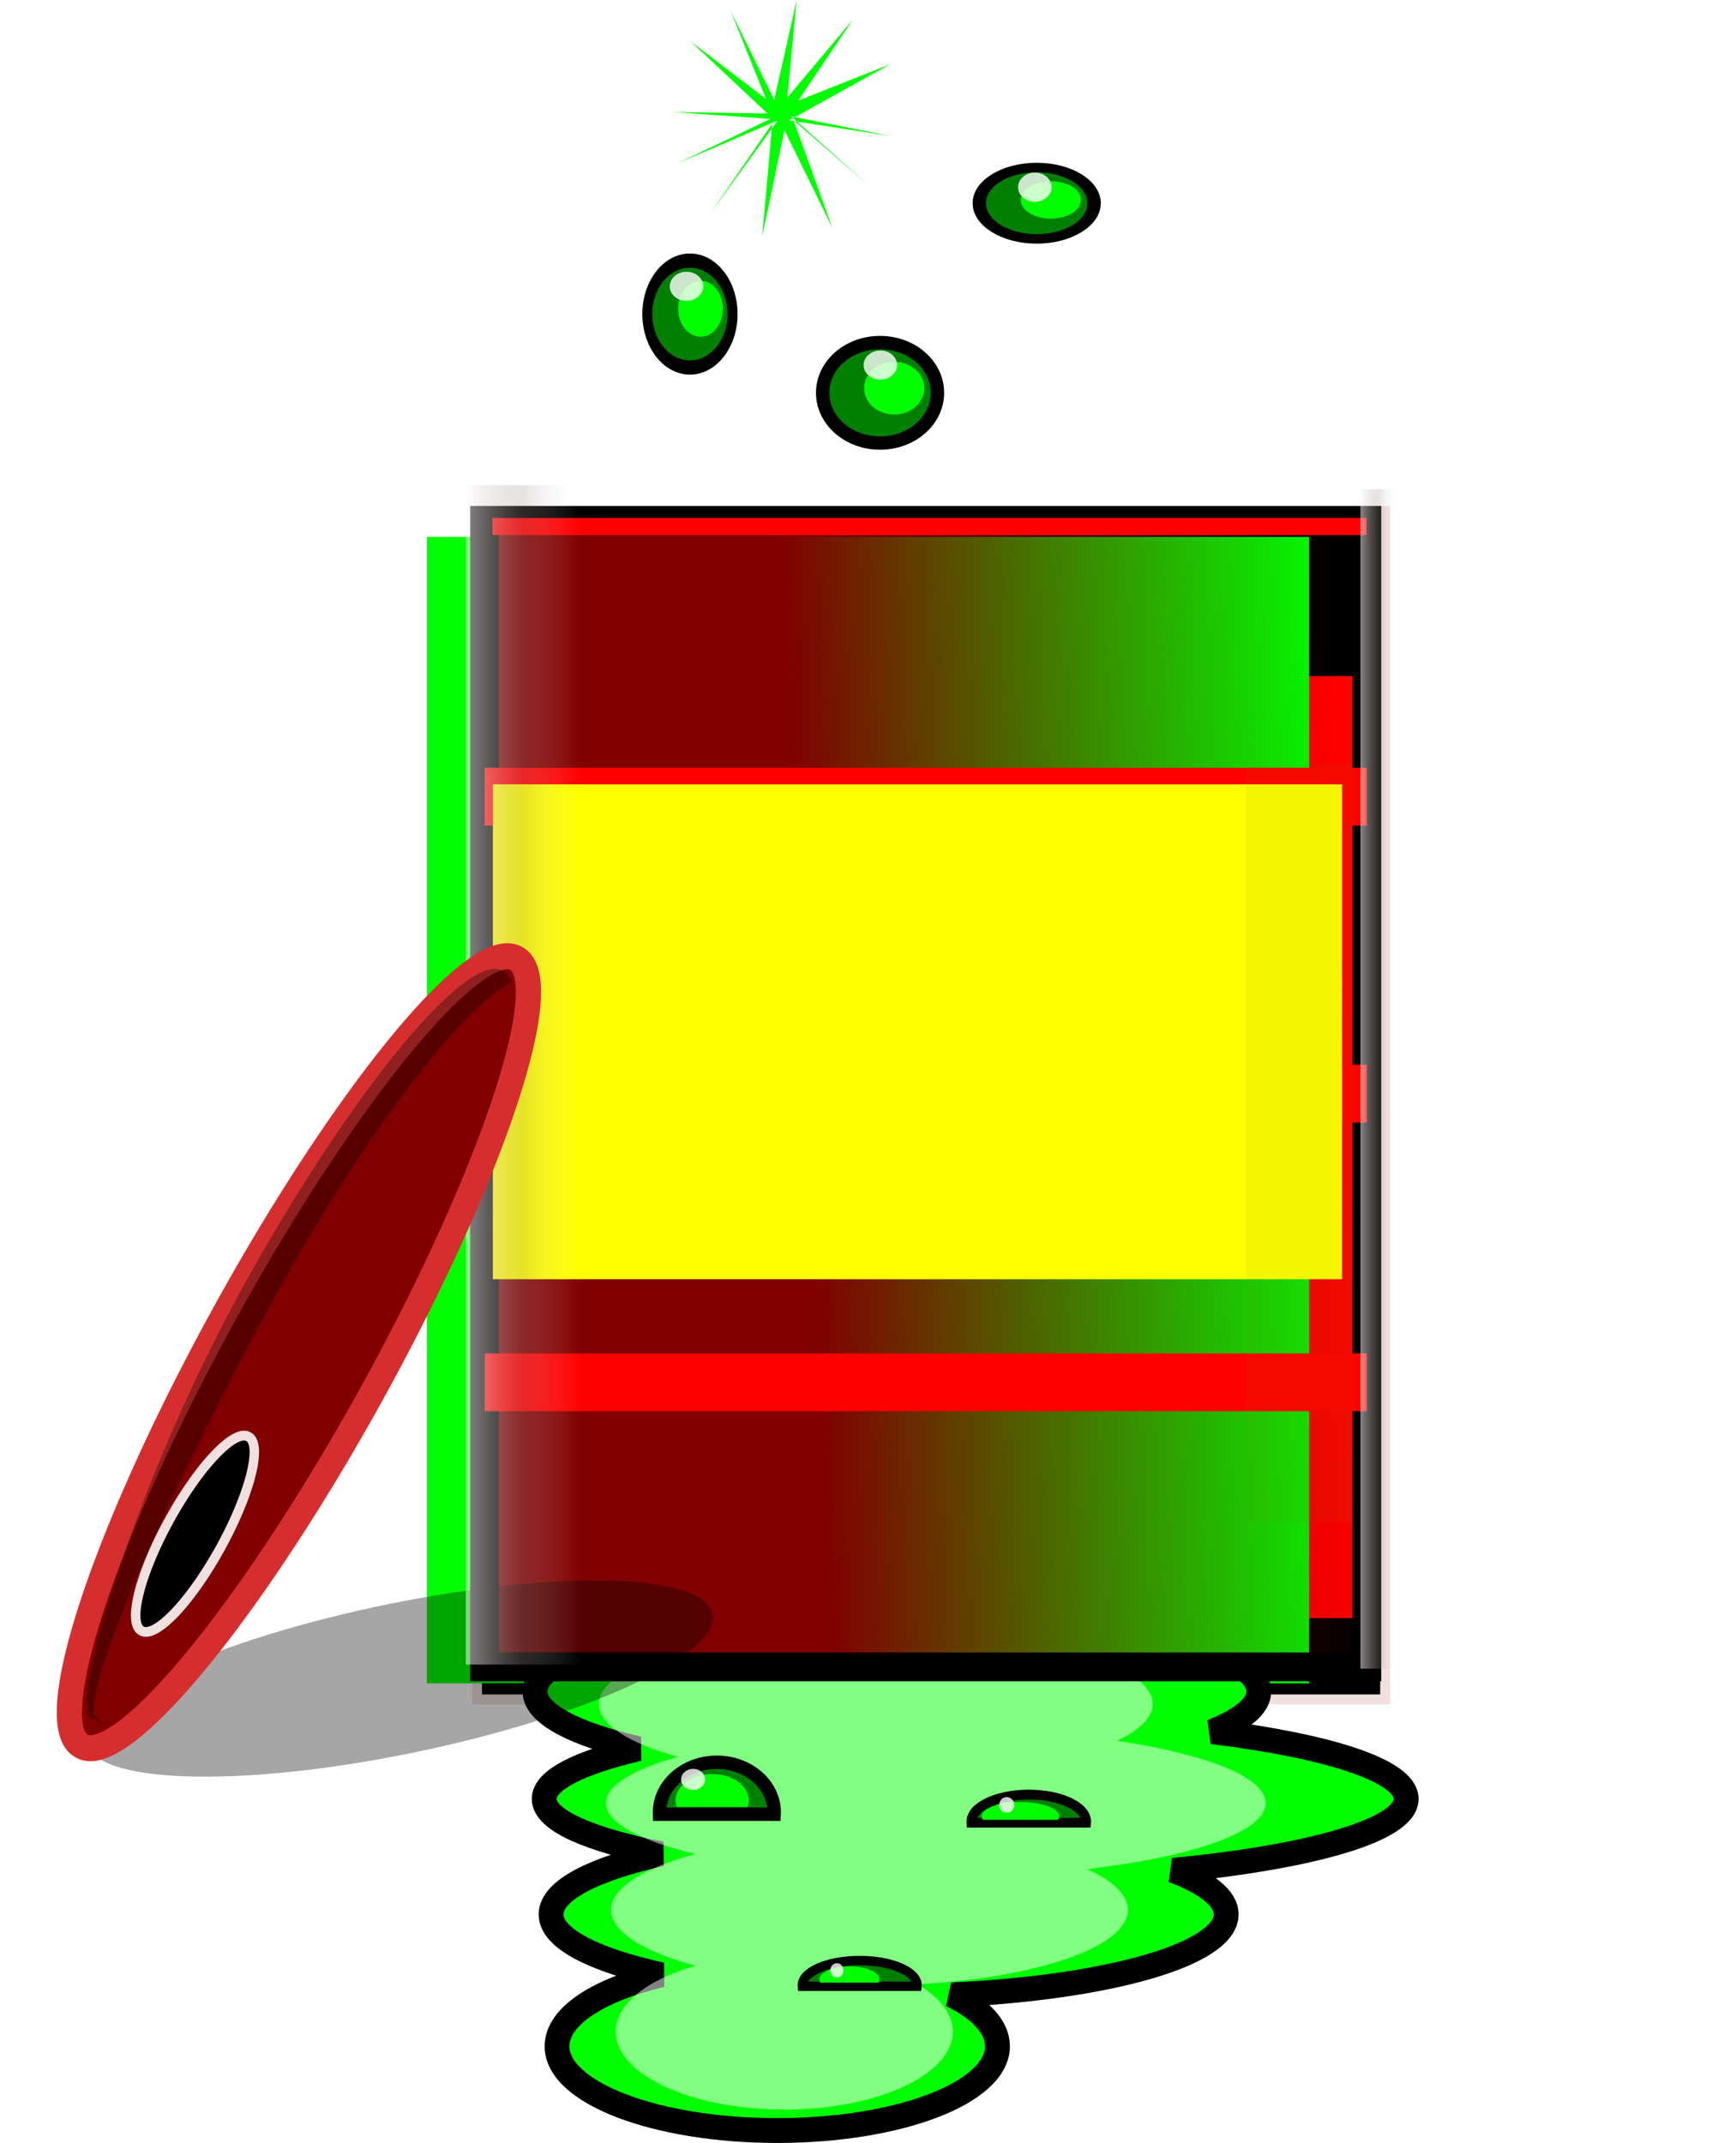 <?xml version="1.0" encoding="UTF-8" standalone="no"?>
<svg viewBox="0 0 300.788 371.166" xmlns="http://www.w3.org/2000/svg" xmlns:xlink="http://www.w3.org/1999/xlink">
<defs>
<filter height="1.931" id="filter8152" width="1.061" x="-.03" y="-.465">
<feGaussianBlur stdDeviation="1.939"/>
</filter>
<filter height="5.49" id="filter8194" width="1.294" x="-.147" y="-2.245">
<feGaussianBlur stdDeviation="9.354"/>
</filter>
<filter height="1.745" id="filter8226" width="1.968" x="-.484" y="-.372">
<feGaussianBlur stdDeviation="30.819"/>
</filter>
<filter height="1.19" id="filter8295" width="1.601" x="-.3" y="-.095">
<feGaussianBlur stdDeviation="3.398"/>
</filter>
<linearGradient gradientUnits="userSpaceOnUse" id="linearGradient8512" x1="300" x2="395.714" y1="376.648" y2="372.362">
<stop offset="0" stop-color="#800000"/>
<stop offset="1" stop-color="#800000" stop-opacity="0"/>
</linearGradient>
<linearGradient id="linearGradient8202-7">
<stop offset="0" stop-color="#fffcfc"/>
<stop offset=".5" stop-color="#a49595" stop-opacity=".498"/>
<stop offset="1" stop-color="#fff5f5" stop-opacity="0"/>
</linearGradient>
<linearGradient gradientUnits="userSpaceOnUse" id="linearGradient9200" x1="239.606" x2="259.606" xlink:href="#linearGradient8202-7"/>
<linearGradient gradientUnits="userSpaceOnUse" id="linearGradient9291" x1="394.606" x2="401.034" xlink:href="#linearGradient8202-7"/>
</defs>
<g transform="translate(-158.892,-150.799)">
<path d="m241.541,239.304h157.354v205.841h-157.354z" stroke="#f1e0e0" stroke-width="1.73"/>
<path d="m1.429,193.791h152.857v10h-152.857z" fill="#f00" filter="url(#filter8152)" transform="matrix(1,0,0,16.317,242.857,-2894.189)"/>
<path d="m232.857,243.791h152.857v198.571h-152.857z" fill="#0f0" filter="url(#filter8226)"/>
<path d="m254.5,439.5c-1.887,1.345-2.906,2.795-2.906,4.281 0,3.85 6.827,7.357 17.906,9.906-10.192,2.385-16.312,5.398-16.312,8.688 0,3.69 7.729,7.036 20.25,9.531-11.688,2.597-19.062,6.319-19.062,10.469 0,4.158 7.399,7.871 19.125,10.469-10.838,2.572-18.094,7.141-18.094,12.375 0,8.053 17.085,14.594 38.156,14.594s38.156-6.541 38.156-14.594c0-3.353-2.958-6.443-7.938-8.906 27.08-1.242 47.562-7.001 47.562-13.938 0-2.811-3.386-5.42-9.188-7.625 23.96-2.323 40.375-6.983 40.375-12.375 0-4.87-13.388-9.16-33.625-11.656 5.139-2.05 8.094-4.415 8.094-6.938 0-1.487-1.018-2.936-2.906-4.281h-119.594z" fill="#0f0" stroke="#000" stroke-width="4.304"/>
<path d="m268.894,439.5c-3.953,1.898-6.24,4.085-6.24,6.424 0,3.559 5.222,6.807 13.702,9.163-7.8,2.205-12.48,4.973-12.48,8.013 0,3.411 5.92,6.518 15.503,8.825-8.945,2.4-14.602,5.834-14.602,9.67s5.66,7.269 14.635,9.67c-8.295,2.377-13.831,6.59-13.831,11.428 0,7.443 13.078,13.491 29.205,13.491s29.205-6.047 29.205-13.491c0-3.1-2.268-5.939-6.079-8.216 20.726-1.148 36.41-6.47 36.41-12.882 0-2.598-2.604-5.028-7.044-7.066 18.337-2.147 30.91-6.444 30.91-11.428 0-4.501-10.243-8.479-25.731-10.786 3.933-1.895 6.175-4.058 6.175-6.39 0-2.339-2.283-4.526-6.24-6.424h-83.498z" fill="#fff" opacity=".508"/>
<path d="m242.857,240.934h152.857v198.571h-152.857z" fill="url(#linearGradient8512)" stroke="#000" stroke-width="5"/>
<path d="m242.857,283.791h152.857v10h-152.857z" fill="#f00" filter="url(#filter8194)"/>
<path d="m242.857,335.219h152.857v10h-152.857z" fill="#f00" filter="url(#filter8194)"/>
<path d="m242.857,243.791h152.857v10h-152.857z" fill="#f00" filter="url(#filter8152)" transform="matrix(.991,0,0,.297,3.527,168.104)"/>
<path d="m242.857,385.219h152.857v10h-152.857z" fill="#f00" filter="url(#filter8194)"/>
<path d="m-300,258.791c0,8.284-7.675,15-17.143,15s-17.143-6.716-17.143-15 7.675-15 17.143-15 17.143,6.716 17.143,15z" fill="#008000" stroke="#000" stroke-width="4" transform="matrix(.431,0,0,.617,415.126,45.519)"/>
<path d="m-300,258.791c0,8.284-7.675,15-17.143,15s-17.143-6.716-17.143-15 7.675-15 17.143-15 17.143,6.716 17.143,15z" fill="#0f0" transform="matrix(.226,0,0,.323,351.945,120.685)"/>
<path d="m-300,258.791c0,8.284-7.675,15-17.143,15s-17.143-6.716-17.143-15 7.675-15 17.143-15 17.143,6.716 17.143,15z" fill="#008000" stroke="#000" stroke-width="4" transform="matrix(.58,0,0,.412,522.461,79.373)"/>
<path d="m-300,258.791c0,8.284-7.675,15-17.143,15s-17.143-6.716-17.143-15 7.675-15 17.143-15 17.143,6.716 17.143,15z" fill="#0f0" transform="matrix(.304,0,0,.216,437.38,129.528)"/>
<path d="m-379.333,83.05 6.759,18.715-8.326-17.011-3.847,18.383 1.738-19.529-10.811,15.698 11.741-16.198-17.34,7.392 16.096-7.678-16.992-1.196 16.49.277-13.34-12.521 13.078,10.001-6.131-15.247 7.545,15.388 3.893-17.296-1.632,16.912 11.389-13.562-9.475,14.062 15.954-6.31-17.552,9.753 17.57,2.702-17.221-3.41 13.54,12.077-13.125-11.402z" fill="#0f0" transform="translate(675.714,88.571)"/>
<path d="m244.286,286.648h147.143v85.714h-147.143z" fill="#ff0"/>
<path d="m364,286.648h27.143v85.714h-27.143z" fill="#808000" filter="url(#filter8295)" opacity=".278" transform="matrix(.698,0,0,1.532,120.678,-156.043)"/>
<path d="m196.475,193.606c0,5.649-5.484,10.228-12.248,10.228s-12.248-4.579-12.248-10.228 5.484-10.228 12.248-10.228 12.248,4.579 12.248,10.228z" fill="#fff" opacity=".797" transform="matrix(.237,-.002,.002,.247,233.789,152.94)"/>
<path d="m-300,258.791c0,8.284-7.675,15-17.143,15s-17.143-6.716-17.143-15 7.675-15 17.143-15 17.143,6.716 17.143,15z" fill="#008000" stroke="#000" stroke-width="4" transform="matrix(.58,0,0,.58,495.318,68.736)"/>
<path d="m-300,258.791c0,8.284-7.675,15-17.143,15s-17.143-6.716-17.143-15 7.675-15 17.143-15 17.143,6.716 17.143,15z" fill="#0f0" transform="matrix(.304,0,0,.304,410.237,139.362)"/>
<path d="m196.475,193.606c0,5.649-5.484,10.228-12.248,10.228s-12.248-4.579-12.248-10.228 5.484-10.228 12.248-10.228 12.248,4.579 12.248,10.228z" fill="#fff" opacity=".797" transform="matrix(.237,-.002,.002,.247,267.377,166.577)"/>
<path d="m196.475,193.606c0,5.649-5.484,10.228-12.248,10.228s-12.248-4.579-12.248-10.228 5.484-10.228 12.248-10.228 12.248,4.579 12.248,10.228z" fill="#fff" opacity=".797" transform="matrix(.237,-.002,.002,.247,294.146,135.768)"/>
<path d="m282.352,430.564c.899,7.162-22.636,17.882-52.567,23.942s-54.924,5.168-55.823-1.994 22.636-17.882 52.567-23.942 54.924-5.168 55.823,1.994z" opacity=".348"/>
<path d="m283.102,456.026c-5.49,0-9.938,3.884-9.938,8.688 0,.103-.004.21 0,.312h19.844c.004-.103.031-.209.031-.312 0-4.803-4.448-8.688-9.938-8.688z" fill="#008000" stroke="#000" stroke-width="2.319"/>
<path d="m282.285,458.075c-3.504,0-6.321,2.046-6.321,4.562 0,.393.06.761.19,1.125h12.26c.13-.364.228-.732.228-1.125 0-2.516-2.855-4.562-6.359-4.562z" fill="#0f0"/>
<path d="m196.475,193.606c0,5.649-5.484,10.228-12.248,10.228s-12.248-4.579-12.248-10.228 5.484-10.228 12.248-10.228 12.248,4.579 12.248,10.228z" fill="#fff" opacity=".797" transform="matrix(.17,-.002,.002,.179,247.28,424.711)"/>
<path d="m307.851,490.371c-5.49,0-9.938,1.922-9.938,4.299 0,.051-.004.104 0,.155h19.844c.004-.051.031-.103.031-.155 0-2.377-4.448-4.299-9.938-4.299z" fill="#008000" stroke="#000" stroke-width="1.632"/>
<path d="m306.067,491.385c-2.876,0-5.188,1.013-5.188,2.258 0,.195.049.377.156.557h10.062c.107-.18.188-.362.188-.557 0-1.245-2.343-2.258-5.219-2.258z" fill="#0f0"/>
<path d="m196.475,193.606c0,5.649-5.484,10.228-12.248,10.228s-12.248-4.579-12.248-10.228 5.484-10.228 12.248-10.228 12.248,4.579 12.248,10.228z" fill="#fff" opacity=".797" transform="matrix(.093,-.001,9.1069351e-4,.122,286.587,468.641)"/>
<path d="m337.146,461.629c-5.49,0-9.938,2.099-9.938,4.695 0,.056-.004.113 0,.169h19.844c.004-.056.031-.113.031-.169 0-2.596-4.448-4.695-9.938-4.695z" fill="#008000" stroke="#000" stroke-width="1.705"/>
<path d="m335.697,462.916c-3.714,0-6.701,1.106-6.701,2.466 0,.212.064.411.202.608h12.998c.138-.197.242-.395.242-.608 0-1.36-3.027-2.466-6.741-2.466z" fill="#0f0"/>
<path d="m196.475,193.606c0,5.649-5.484,10.228-12.248,10.228s-12.248-4.579-12.248-10.228 5.484-10.228 12.248-10.228 12.248,4.579 12.248,10.228z" fill="#fff" opacity=".797" transform="matrix(.106,-.001,.001,.133,313.603,437.856)"/>
<path d="m239.606,234.822h20v204.286h-20z" fill="url(#linearGradient9200)" opacity=".53"/>
<path d="m239.606,244.108h20v195h-20z" fill="url(#linearGradient9200)" opacity=".53"/>
<path d="m229.305,467.484a69.701,13.132 0 1,1 -139.401,0 69.701,13.132 0 1,1 139.401,0z" fill="#800000" stroke="#d62e2e" stroke-width="4" transform="matrix(.541,-.978,.95,.557,-319.772,280.708)"/>
<path d="m244.767,318.602c-7.387-.176-26.211,23.332-43.75,55.031-18.709,33.812-30.061,72.444-26.438,74.567s.759.687.594-1.036c-.684-7.131 14.728-41.725 31.531-72.094 15.523-28.055 32.063-49.678 40.781-54.156-.3-.913-.77-1.565-1.406-1.938-.387-.227-.82-.363-1.312-.375z" opacity=".326"/>
<path d="m-138.391,427.583a17.173,4.546 0 1,1 -34.345,0 17.173,4.546 0 1,1 34.345,0z" stroke="#f1e0e0" stroke-width="1.5" transform="matrix(.541,-.978,.95,.557,-129.364,26.147)"/>
<path d="m394.606,235.536h6.429v204.286h-6.429z" fill="url(#linearGradient9291)" opacity=".53"/>
</g>
</svg>
